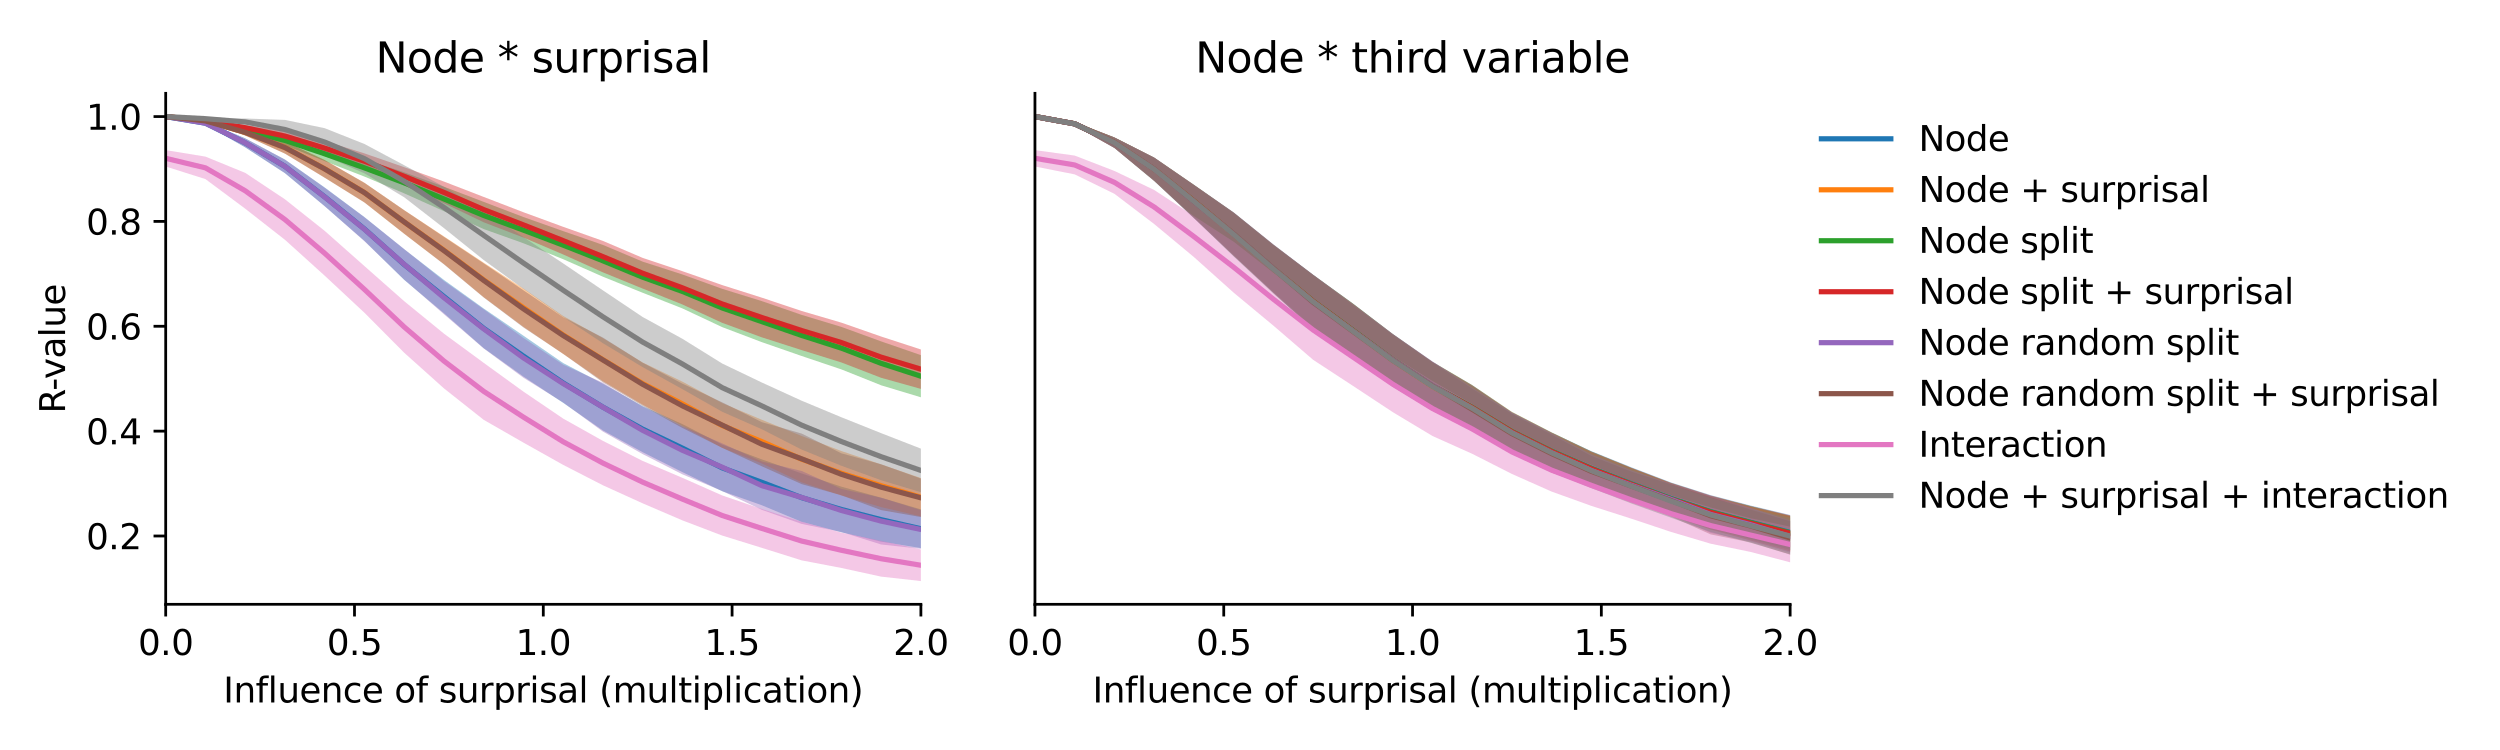 <?xml version="1.0" encoding="utf-8" standalone="no"?>
<!DOCTYPE svg PUBLIC "-//W3C//DTD SVG 1.1//EN"
  "http://www.w3.org/Graphics/SVG/1.1/DTD/svg11.dtd">
<svg xmlns:xlink="http://www.w3.org/1999/xlink" width="720pt" height="216pt" viewBox="0 0 720 216" xmlns="http://www.w3.org/2000/svg" version="1.1">
 <defs>
  <style type="text/css">*{stroke-linejoin: round; stroke-linecap: butt}</style>
 </defs>
 <g id="figure_1">
  <g id="patch_1">
   <path d="M 0 216 
L 720 216 
L 720 0 
L 0 0 
z
" style="fill: #ffffff"/>
  </g>
  <g id="axes_1">
   <g id="patch_2">
    <path d="M 47.72 174.04 
L 265.215 174.04 
L 265.215 26.88 
L 47.72 26.88 
z
" style="fill: #ffffff"/>
   </g>
   <g id="PolyCollection_1">
    <path d="M 47.72 33.569 
L 47.72 33.569 
L 59.167 35.884 
L 70.614 42.445 
L 82.061 49.878 
L 93.508 59.371 
L 104.956 69.368 
L 116.403 80.602 
L 127.85 90.211 
L 139.297 100.265 
L 150.744 108.449 
L 162.191 116.017 
L 173.638 123.967 
L 185.085 130.238 
L 196.532 135.976 
L 207.979 141.465 
L 219.427 145.52 
L 230.874 150.292 
L 242.321 153.306 
L 253.768 155.998 
L 265.215 157.851 
L 265.215 146.709 
L 265.215 146.709 
L 253.768 143.338 
L 242.321 140.165 
L 230.874 136.346 
L 219.427 132.306 
L 207.979 128.025 
L 196.532 122.148 
L 185.085 116.949 
L 173.638 110.525 
L 162.191 104.556 
L 150.744 96.672 
L 139.297 88.843 
L 127.85 80.616 
L 116.403 71.781 
L 104.956 62.525 
L 93.508 53.986 
L 82.061 45.942 
L 70.614 39.84 
L 59.167 35.059 
L 47.72 33.569 
z
" clip-path="url(#p2f6a92fae8)" style="fill: #1f77b4; fill-opacity: 0.4"/>
   </g>
   <g id="PolyCollection_2">
    <path d="M 47.72 33.569 
L 47.72 33.569 
L 59.167 35.03 
L 70.614 39.031 
L 82.061 44.223 
L 93.508 51.16 
L 104.956 58.284 
L 116.403 67.323 
L 127.85 76.052 
L 139.297 85.582 
L 150.744 94.124 
L 162.191 101.925 
L 173.638 109.798 
L 185.085 116.547 
L 196.532 122.735 
L 207.979 129.005 
L 219.427 133.495 
L 230.874 138.925 
L 242.321 142.709 
L 253.768 146.045 
L 265.215 148.729 
L 265.215 137.68 
L 265.215 137.68 
L 253.768 133.749 
L 242.321 129.9 
L 230.874 125.569 
L 219.427 120.903 
L 207.979 116.083 
L 196.532 109.917 
L 185.085 104.401 
L 173.638 97.392 
L 162.191 91.006 
L 150.744 83.084 
L 139.297 75.651 
L 127.85 68.077 
L 116.403 60.528 
L 104.956 52.651 
L 93.508 46.073 
L 82.061 40.722 
L 70.614 37.196 
L 59.167 34.612 
L 47.72 33.569 
z
" clip-path="url(#p2f6a92fae8)" style="fill: #ff7f0e; fill-opacity: 0.4"/>
   </g>
   <g id="PolyCollection_3">
    <path d="M 47.72 33.569 
L 47.72 33.569 
L 59.167 35.375 
L 70.614 38.544 
L 82.061 41.83 
L 93.508 46.406 
L 104.956 50.854 
L 116.403 55.687 
L 127.85 60.825 
L 139.297 65.971 
L 150.744 70.061 
L 162.191 74.652 
L 173.638 79.693 
L 185.085 84.316 
L 196.532 88.827 
L 207.979 94.205 
L 219.427 98.548 
L 230.874 102.529 
L 242.321 106.392 
L 253.768 110.972 
L 265.215 114.424 
L 265.215 102.28 
L 265.215 102.28 
L 253.768 98.319 
L 242.321 94.147 
L 230.874 90.685 
L 219.427 86.728 
L 207.979 83.177 
L 196.532 79.047 
L 185.085 75.355 
L 173.638 70.533 
L 162.191 66.561 
L 150.744 62.505 
L 139.297 58.139 
L 127.85 53.773 
L 116.403 49.62 
L 104.956 45.838 
L 93.508 42.195 
L 82.061 39.047 
L 70.614 36.657 
L 59.167 34.726 
L 47.72 33.569 
z
" clip-path="url(#p2f6a92fae8)" style="fill: #2ca02c; fill-opacity: 0.4"/>
   </g>
   <g id="PolyCollection_4">
    <path d="M 47.72 33.57 
L 47.72 33.57 
L 59.167 34.967 
L 70.614 37.561 
L 82.061 40.552 
L 93.508 44.712 
L 104.956 48.682 
L 116.403 53.398 
L 127.85 58.547 
L 139.297 64.019 
L 150.744 68.417 
L 162.191 73.288 
L 173.638 78.442 
L 185.085 83.112 
L 196.532 87.692 
L 207.979 92.981 
L 219.427 97.165 
L 230.874 100.829 
L 242.321 104.392 
L 253.768 108.811 
L 265.215 112.005 
L 265.215 100.649 
L 265.215 100.649 
L 253.768 96.919 
L 242.321 92.926 
L 230.874 89.565 
L 219.427 85.735 
L 207.979 82.1 
L 196.532 78.1 
L 185.085 74.271 
L 173.638 69.383 
L 162.191 65.326 
L 150.744 61.125 
L 139.297 56.713 
L 127.85 52.286 
L 116.403 48.143 
L 104.956 44.173 
L 93.508 40.601 
L 82.061 37.823 
L 70.614 36.006 
L 59.167 34.539 
L 47.72 33.57 
z
" clip-path="url(#p2f6a92fae8)" style="fill: #d62728; fill-opacity: 0.4"/>
   </g>
   <g id="PolyCollection_5">
    <path d="M 47.72 33.569 
L 47.72 33.569 
L 59.167 35.888 
L 70.614 42.407 
L 82.061 49.844 
L 93.508 59.383 
L 104.956 69.468 
L 116.403 80.522 
L 127.85 90.495 
L 139.297 100.352 
L 150.744 108.794 
L 162.191 115.915 
L 173.638 124.306 
L 185.085 130.783 
L 196.532 136.609 
L 207.979 141.42 
L 219.427 146.838 
L 230.874 150.889 
L 242.321 153.232 
L 253.768 156.814 
L 265.215 158.067 
L 265.215 146.922 
L 265.215 146.922 
L 253.768 143.35 
L 242.321 140.802 
L 230.874 135.637 
L 219.427 132.916 
L 207.979 127.681 
L 196.532 122.769 
L 185.085 117.098 
L 173.638 110.234 
L 162.191 105.017 
L 150.744 97.329 
L 139.297 89.069 
L 127.85 80.945 
L 116.403 71.732 
L 104.956 62.567 
L 93.508 54.087 
L 82.061 45.987 
L 70.614 39.847 
L 59.167 35.06 
L 47.72 33.569 
z
" clip-path="url(#p2f6a92fae8)" style="fill: #9467bd; fill-opacity: 0.4"/>
   </g>
   <g id="PolyCollection_6">
    <path d="M 47.72 33.57 
L 47.72 33.57 
L 59.167 35.038 
L 70.614 39.04 
L 82.061 44.25 
L 93.508 51.187 
L 104.956 58.312 
L 116.403 67.31 
L 127.85 76.129 
L 139.297 85.675 
L 150.744 94.302 
L 162.191 101.912 
L 173.638 110.134 
L 185.085 116.911 
L 196.532 123.267 
L 207.979 128.976 
L 219.427 134.306 
L 230.874 139.428 
L 242.321 142.652 
L 253.768 146.911 
L 265.215 148.921 
L 265.215 137.839 
L 265.215 137.839 
L 253.768 133.712 
L 242.321 130.557 
L 230.874 124.865 
L 219.427 121.59 
L 207.979 115.86 
L 196.532 110.497 
L 185.085 104.458 
L 173.638 97.213 
L 162.191 91.35 
L 150.744 83.597 
L 139.297 75.834 
L 127.85 68.215 
L 116.403 60.54 
L 104.956 52.656 
L 93.508 46.123 
L 82.061 40.74 
L 70.614 37.207 
L 59.167 34.606 
L 47.72 33.57 
z
" clip-path="url(#p2f6a92fae8)" style="fill: #8c564b; fill-opacity: 0.4"/>
   </g>
   <g id="PolyCollection_7">
    <path d="M 47.72 43.234 
L 47.72 47.955 
L 59.167 51.579 
L 70.614 60.1 
L 82.061 69.062 
L 93.508 79.394 
L 104.956 90.069 
L 116.403 101.584 
L 127.85 111.846 
L 139.297 120.91 
L 150.744 127.471 
L 162.191 133.89 
L 173.638 139.763 
L 185.085 144.96 
L 196.532 149.871 
L 207.979 154.238 
L 219.427 157.788 
L 230.874 161.388 
L 242.321 163.578 
L 253.768 166.074 
L 265.215 167.351 
L 265.215 158.235 
L 265.215 158.235 
L 253.768 155.752 
L 242.321 153.386 
L 230.874 150.263 
L 219.427 146.601 
L 207.979 142.685 
L 196.532 137.617 
L 185.085 132.749 
L 173.638 126.97 
L 162.191 120.554 
L 150.744 112.782 
L 139.297 104.493 
L 127.85 96.081 
L 116.403 86.738 
L 104.956 76.628 
L 93.508 66.485 
L 82.061 57.393 
L 70.614 49.784 
L 59.167 45.104 
L 47.72 43.234 
z
" clip-path="url(#p2f6a92fae8)" style="fill: #e377c2; fill-opacity: 0.4"/>
   </g>
   <g id="PolyCollection_8">
    <path d="M 47.72 33.569 
L 47.72 33.57 
L 59.167 34.269 
L 70.614 36.105 
L 82.061 40.056 
L 93.508 44.901 
L 104.956 49.925 
L 116.403 56.81 
L 127.85 65.692 
L 139.297 74.883 
L 150.744 83.199 
L 162.191 91.281 
L 173.638 98.852 
L 185.085 105.737 
L 196.532 112.078 
L 207.979 118.584 
L 219.427 123.634 
L 230.874 129.488 
L 242.321 134.151 
L 253.768 138.312 
L 265.215 141.766 
L 265.215 129.206 
L 265.215 129.206 
L 253.768 124.75 
L 242.321 120.175 
L 230.874 115.402 
L 219.427 110.175 
L 207.979 104.687 
L 196.532 97.571 
L 185.085 91.3 
L 173.638 83.624 
L 162.191 75.864 
L 150.744 68.288 
L 139.297 60.635 
L 127.85 53.774 
L 116.403 47.583 
L 104.956 41.467 
L 93.508 36.917 
L 82.061 34.533 
L 70.614 34.122 
L 59.167 34.085 
L 47.72 33.569 
z
" clip-path="url(#p2f6a92fae8)" style="fill: #7f7f7f; fill-opacity: 0.4"/>
   </g>
   <g id="matplotlib.axis_1">
    <g id="xtick_1">
     <g id="line2d_1">
      <defs>
       <path id="m60b99e3fc6" d="M 0 0 
L 0 3.5 
" style="stroke: #000000; stroke-width: 0.8"/>
      </defs>
      <g>
       <use xlink:href="#m60b99e3fc6" x="47.72" y="174.04" style="stroke: #000000; stroke-width: 0.8"/>
      </g>
     </g>
     <g id="text_1">
      <!-- 0.0 -->
      <g transform="translate(39.768 188.638)scale(0.1 -0.1)">
       <defs>
        <path id="DejaVuSans-30" d="M 2034 4250 
Q 1547 4250 1301 3770 
Q 1056 3291 1056 2328 
Q 1056 1369 1301 889 
Q 1547 409 2034 409 
Q 2525 409 2770 889 
Q 3016 1369 3016 2328 
Q 3016 3291 2770 3770 
Q 2525 4250 2034 4250 
z
M 2034 4750 
Q 2819 4750 3233 4129 
Q 3647 3509 3647 2328 
Q 3647 1150 3233 529 
Q 2819 -91 2034 -91 
Q 1250 -91 836 529 
Q 422 1150 422 2328 
Q 422 3509 836 4129 
Q 1250 4750 2034 4750 
z
" transform="scale(0.016)"/>
        <path id="DejaVuSans-2e" d="M 684 794 
L 1344 794 
L 1344 0 
L 684 0 
L 684 794 
z
" transform="scale(0.016)"/>
       </defs>
       <use xlink:href="#DejaVuSans-30"/>
       <use xlink:href="#DejaVuSans-2e" x="63.623"/>
       <use xlink:href="#DejaVuSans-30" x="95.41"/>
      </g>
     </g>
    </g>
    <g id="xtick_2">
     <g id="line2d_2">
      <g>
       <use xlink:href="#m60b99e3fc6" x="102.094" y="174.04" style="stroke: #000000; stroke-width: 0.8"/>
      </g>
     </g>
     <g id="text_2">
      <!-- 0.5 -->
      <g transform="translate(94.142 188.638)scale(0.1 -0.1)">
       <defs>
        <path id="DejaVuSans-35" d="M 691 4666 
L 3169 4666 
L 3169 4134 
L 1269 4134 
L 1269 2991 
Q 1406 3038 1543 3061 
Q 1681 3084 1819 3084 
Q 2600 3084 3056 2656 
Q 3513 2228 3513 1497 
Q 3513 744 3044 326 
Q 2575 -91 1722 -91 
Q 1428 -91 1123 -41 
Q 819 9 494 109 
L 494 744 
Q 775 591 1075 516 
Q 1375 441 1709 441 
Q 2250 441 2565 725 
Q 2881 1009 2881 1497 
Q 2881 1984 2565 2268 
Q 2250 2553 1709 2553 
Q 1456 2553 1204 2497 
Q 953 2441 691 2322 
L 691 4666 
z
" transform="scale(0.016)"/>
       </defs>
       <use xlink:href="#DejaVuSans-30"/>
       <use xlink:href="#DejaVuSans-2e" x="63.623"/>
       <use xlink:href="#DejaVuSans-35" x="95.41"/>
      </g>
     </g>
    </g>
    <g id="xtick_3">
     <g id="line2d_3">
      <g>
       <use xlink:href="#m60b99e3fc6" x="156.468" y="174.04" style="stroke: #000000; stroke-width: 0.8"/>
      </g>
     </g>
     <g id="text_3">
      <!-- 1.0 -->
      <g transform="translate(148.516 188.638)scale(0.1 -0.1)">
       <defs>
        <path id="DejaVuSans-31" d="M 794 531 
L 1825 531 
L 1825 4091 
L 703 3866 
L 703 4441 
L 1819 4666 
L 2450 4666 
L 2450 531 
L 3481 531 
L 3481 0 
L 794 0 
L 794 531 
z
" transform="scale(0.016)"/>
       </defs>
       <use xlink:href="#DejaVuSans-31"/>
       <use xlink:href="#DejaVuSans-2e" x="63.623"/>
       <use xlink:href="#DejaVuSans-30" x="95.41"/>
      </g>
     </g>
    </g>
    <g id="xtick_4">
     <g id="line2d_4">
      <g>
       <use xlink:href="#m60b99e3fc6" x="210.841" y="174.04" style="stroke: #000000; stroke-width: 0.8"/>
      </g>
     </g>
     <g id="text_4">
      <!-- 1.5 -->
      <g transform="translate(202.89 188.638)scale(0.1 -0.1)">
       <use xlink:href="#DejaVuSans-31"/>
       <use xlink:href="#DejaVuSans-2e" x="63.623"/>
       <use xlink:href="#DejaVuSans-35" x="95.41"/>
      </g>
     </g>
    </g>
    <g id="xtick_5">
     <g id="line2d_5">
      <g>
       <use xlink:href="#m60b99e3fc6" x="265.215" y="174.04" style="stroke: #000000; stroke-width: 0.8"/>
      </g>
     </g>
     <g id="text_5">
      <!-- 2.0 -->
      <g transform="translate(257.263 188.638)scale(0.1 -0.1)">
       <defs>
        <path id="DejaVuSans-32" d="M 1228 531 
L 3431 531 
L 3431 0 
L 469 0 
L 469 531 
Q 828 903 1448 1529 
Q 2069 2156 2228 2338 
Q 2531 2678 2651 2914 
Q 2772 3150 2772 3378 
Q 2772 3750 2511 3984 
Q 2250 4219 1831 4219 
Q 1534 4219 1204 4116 
Q 875 4013 500 3803 
L 500 4441 
Q 881 4594 1212 4672 
Q 1544 4750 1819 4750 
Q 2544 4750 2975 4387 
Q 3406 4025 3406 3419 
Q 3406 3131 3298 2873 
Q 3191 2616 2906 2266 
Q 2828 2175 2409 1742 
Q 1991 1309 1228 531 
z
" transform="scale(0.016)"/>
       </defs>
       <use xlink:href="#DejaVuSans-32"/>
       <use xlink:href="#DejaVuSans-2e" x="63.623"/>
       <use xlink:href="#DejaVuSans-30" x="95.41"/>
      </g>
     </g>
    </g>
    <g id="text_6">
     <!-- Influence of surprisal (multiplication) -->
     <g transform="translate(64.321 202.317)scale(0.1 -0.1)">
      <defs>
       <path id="DejaVuSans-49" d="M 628 4666 
L 1259 4666 
L 1259 0 
L 628 0 
L 628 4666 
z
" transform="scale(0.016)"/>
       <path id="DejaVuSans-6e" d="M 3513 2113 
L 3513 0 
L 2938 0 
L 2938 2094 
Q 2938 2591 2744 2837 
Q 2550 3084 2163 3084 
Q 1697 3084 1428 2787 
Q 1159 2491 1159 1978 
L 1159 0 
L 581 0 
L 581 3500 
L 1159 3500 
L 1159 2956 
Q 1366 3272 1645 3428 
Q 1925 3584 2291 3584 
Q 2894 3584 3203 3211 
Q 3513 2838 3513 2113 
z
" transform="scale(0.016)"/>
       <path id="DejaVuSans-66" d="M 2375 4863 
L 2375 4384 
L 1825 4384 
Q 1516 4384 1395 4259 
Q 1275 4134 1275 3809 
L 1275 3500 
L 2222 3500 
L 2222 3053 
L 1275 3053 
L 1275 0 
L 697 0 
L 697 3053 
L 147 3053 
L 147 3500 
L 697 3500 
L 697 3744 
Q 697 4328 969 4595 
Q 1241 4863 1831 4863 
L 2375 4863 
z
" transform="scale(0.016)"/>
       <path id="DejaVuSans-6c" d="M 603 4863 
L 1178 4863 
L 1178 0 
L 603 0 
L 603 4863 
z
" transform="scale(0.016)"/>
       <path id="DejaVuSans-75" d="M 544 1381 
L 544 3500 
L 1119 3500 
L 1119 1403 
Q 1119 906 1312 657 
Q 1506 409 1894 409 
Q 2359 409 2629 706 
Q 2900 1003 2900 1516 
L 2900 3500 
L 3475 3500 
L 3475 0 
L 2900 0 
L 2900 538 
Q 2691 219 2414 64 
Q 2138 -91 1772 -91 
Q 1169 -91 856 284 
Q 544 659 544 1381 
z
M 1991 3584 
L 1991 3584 
z
" transform="scale(0.016)"/>
       <path id="DejaVuSans-65" d="M 3597 1894 
L 3597 1613 
L 953 1613 
Q 991 1019 1311 708 
Q 1631 397 2203 397 
Q 2534 397 2845 478 
Q 3156 559 3463 722 
L 3463 178 
Q 3153 47 2828 -22 
Q 2503 -91 2169 -91 
Q 1331 -91 842 396 
Q 353 884 353 1716 
Q 353 2575 817 3079 
Q 1281 3584 2069 3584 
Q 2775 3584 3186 3129 
Q 3597 2675 3597 1894 
z
M 3022 2063 
Q 3016 2534 2758 2815 
Q 2500 3097 2075 3097 
Q 1594 3097 1305 2825 
Q 1016 2553 972 2059 
L 3022 2063 
z
" transform="scale(0.016)"/>
       <path id="DejaVuSans-63" d="M 3122 3366 
L 3122 2828 
Q 2878 2963 2633 3030 
Q 2388 3097 2138 3097 
Q 1578 3097 1268 2742 
Q 959 2388 959 1747 
Q 959 1106 1268 751 
Q 1578 397 2138 397 
Q 2388 397 2633 464 
Q 2878 531 3122 666 
L 3122 134 
Q 2881 22 2623 -34 
Q 2366 -91 2075 -91 
Q 1284 -91 818 406 
Q 353 903 353 1747 
Q 353 2603 823 3093 
Q 1294 3584 2113 3584 
Q 2378 3584 2631 3529 
Q 2884 3475 3122 3366 
z
" transform="scale(0.016)"/>
       <path id="DejaVuSans-20" transform="scale(0.016)"/>
       <path id="DejaVuSans-6f" d="M 1959 3097 
Q 1497 3097 1228 2736 
Q 959 2375 959 1747 
Q 959 1119 1226 758 
Q 1494 397 1959 397 
Q 2419 397 2687 759 
Q 2956 1122 2956 1747 
Q 2956 2369 2687 2733 
Q 2419 3097 1959 3097 
z
M 1959 3584 
Q 2709 3584 3137 3096 
Q 3566 2609 3566 1747 
Q 3566 888 3137 398 
Q 2709 -91 1959 -91 
Q 1206 -91 779 398 
Q 353 888 353 1747 
Q 353 2609 779 3096 
Q 1206 3584 1959 3584 
z
" transform="scale(0.016)"/>
       <path id="DejaVuSans-73" d="M 2834 3397 
L 2834 2853 
Q 2591 2978 2328 3040 
Q 2066 3103 1784 3103 
Q 1356 3103 1142 2972 
Q 928 2841 928 2578 
Q 928 2378 1081 2264 
Q 1234 2150 1697 2047 
L 1894 2003 
Q 2506 1872 2764 1633 
Q 3022 1394 3022 966 
Q 3022 478 2636 193 
Q 2250 -91 1575 -91 
Q 1294 -91 989 -36 
Q 684 19 347 128 
L 347 722 
Q 666 556 975 473 
Q 1284 391 1588 391 
Q 1994 391 2212 530 
Q 2431 669 2431 922 
Q 2431 1156 2273 1281 
Q 2116 1406 1581 1522 
L 1381 1569 
Q 847 1681 609 1914 
Q 372 2147 372 2553 
Q 372 3047 722 3315 
Q 1072 3584 1716 3584 
Q 2034 3584 2315 3537 
Q 2597 3491 2834 3397 
z
" transform="scale(0.016)"/>
       <path id="DejaVuSans-72" d="M 2631 2963 
Q 2534 3019 2420 3045 
Q 2306 3072 2169 3072 
Q 1681 3072 1420 2755 
Q 1159 2438 1159 1844 
L 1159 0 
L 581 0 
L 581 3500 
L 1159 3500 
L 1159 2956 
Q 1341 3275 1631 3429 
Q 1922 3584 2338 3584 
Q 2397 3584 2469 3576 
Q 2541 3569 2628 3553 
L 2631 2963 
z
" transform="scale(0.016)"/>
       <path id="DejaVuSans-70" d="M 1159 525 
L 1159 -1331 
L 581 -1331 
L 581 3500 
L 1159 3500 
L 1159 2969 
Q 1341 3281 1617 3432 
Q 1894 3584 2278 3584 
Q 2916 3584 3314 3078 
Q 3713 2572 3713 1747 
Q 3713 922 3314 415 
Q 2916 -91 2278 -91 
Q 1894 -91 1617 61 
Q 1341 213 1159 525 
z
M 3116 1747 
Q 3116 2381 2855 2742 
Q 2594 3103 2138 3103 
Q 1681 3103 1420 2742 
Q 1159 2381 1159 1747 
Q 1159 1113 1420 752 
Q 1681 391 2138 391 
Q 2594 391 2855 752 
Q 3116 1113 3116 1747 
z
" transform="scale(0.016)"/>
       <path id="DejaVuSans-69" d="M 603 3500 
L 1178 3500 
L 1178 0 
L 603 0 
L 603 3500 
z
M 603 4863 
L 1178 4863 
L 1178 4134 
L 603 4134 
L 603 4863 
z
" transform="scale(0.016)"/>
       <path id="DejaVuSans-61" d="M 2194 1759 
Q 1497 1759 1228 1600 
Q 959 1441 959 1056 
Q 959 750 1161 570 
Q 1363 391 1709 391 
Q 2188 391 2477 730 
Q 2766 1069 2766 1631 
L 2766 1759 
L 2194 1759 
z
M 3341 1997 
L 3341 0 
L 2766 0 
L 2766 531 
Q 2569 213 2275 61 
Q 1981 -91 1556 -91 
Q 1019 -91 701 211 
Q 384 513 384 1019 
Q 384 1609 779 1909 
Q 1175 2209 1959 2209 
L 2766 2209 
L 2766 2266 
Q 2766 2663 2505 2880 
Q 2244 3097 1772 3097 
Q 1472 3097 1187 3025 
Q 903 2953 641 2809 
L 641 3341 
Q 956 3463 1253 3523 
Q 1550 3584 1831 3584 
Q 2591 3584 2966 3190 
Q 3341 2797 3341 1997 
z
" transform="scale(0.016)"/>
       <path id="DejaVuSans-28" d="M 1984 4856 
Q 1566 4138 1362 3434 
Q 1159 2731 1159 2009 
Q 1159 1288 1364 580 
Q 1569 -128 1984 -844 
L 1484 -844 
Q 1016 -109 783 600 
Q 550 1309 550 2009 
Q 550 2706 781 3412 
Q 1013 4119 1484 4856 
L 1984 4856 
z
" transform="scale(0.016)"/>
       <path id="DejaVuSans-6d" d="M 3328 2828 
Q 3544 3216 3844 3400 
Q 4144 3584 4550 3584 
Q 5097 3584 5394 3201 
Q 5691 2819 5691 2113 
L 5691 0 
L 5113 0 
L 5113 2094 
Q 5113 2597 4934 2840 
Q 4756 3084 4391 3084 
Q 3944 3084 3684 2787 
Q 3425 2491 3425 1978 
L 3425 0 
L 2847 0 
L 2847 2094 
Q 2847 2600 2669 2842 
Q 2491 3084 2119 3084 
Q 1678 3084 1418 2786 
Q 1159 2488 1159 1978 
L 1159 0 
L 581 0 
L 581 3500 
L 1159 3500 
L 1159 2956 
Q 1356 3278 1631 3431 
Q 1906 3584 2284 3584 
Q 2666 3584 2933 3390 
Q 3200 3197 3328 2828 
z
" transform="scale(0.016)"/>
       <path id="DejaVuSans-74" d="M 1172 4494 
L 1172 3500 
L 2356 3500 
L 2356 3053 
L 1172 3053 
L 1172 1153 
Q 1172 725 1289 603 
Q 1406 481 1766 481 
L 2356 481 
L 2356 0 
L 1766 0 
Q 1100 0 847 248 
Q 594 497 594 1153 
L 594 3053 
L 172 3053 
L 172 3500 
L 594 3500 
L 594 4494 
L 1172 4494 
z
" transform="scale(0.016)"/>
       <path id="DejaVuSans-29" d="M 513 4856 
L 1013 4856 
Q 1481 4119 1714 3412 
Q 1947 2706 1947 2009 
Q 1947 1309 1714 600 
Q 1481 -109 1013 -844 
L 513 -844 
Q 928 -128 1133 580 
Q 1338 1288 1338 2009 
Q 1338 2731 1133 3434 
Q 928 4138 513 4856 
z
" transform="scale(0.016)"/>
      </defs>
      <use xlink:href="#DejaVuSans-49"/>
      <use xlink:href="#DejaVuSans-6e" x="29.492"/>
      <use xlink:href="#DejaVuSans-66" x="92.871"/>
      <use xlink:href="#DejaVuSans-6c" x="128.076"/>
      <use xlink:href="#DejaVuSans-75" x="155.859"/>
      <use xlink:href="#DejaVuSans-65" x="219.238"/>
      <use xlink:href="#DejaVuSans-6e" x="280.762"/>
      <use xlink:href="#DejaVuSans-63" x="344.141"/>
      <use xlink:href="#DejaVuSans-65" x="399.121"/>
      <use xlink:href="#DejaVuSans-20" x="460.645"/>
      <use xlink:href="#DejaVuSans-6f" x="492.432"/>
      <use xlink:href="#DejaVuSans-66" x="553.613"/>
      <use xlink:href="#DejaVuSans-20" x="588.818"/>
      <use xlink:href="#DejaVuSans-73" x="620.605"/>
      <use xlink:href="#DejaVuSans-75" x="672.705"/>
      <use xlink:href="#DejaVuSans-72" x="736.084"/>
      <use xlink:href="#DejaVuSans-70" x="777.197"/>
      <use xlink:href="#DejaVuSans-72" x="840.674"/>
      <use xlink:href="#DejaVuSans-69" x="881.787"/>
      <use xlink:href="#DejaVuSans-73" x="909.57"/>
      <use xlink:href="#DejaVuSans-61" x="961.67"/>
      <use xlink:href="#DejaVuSans-6c" x="1022.949"/>
      <use xlink:href="#DejaVuSans-20" x="1050.732"/>
      <use xlink:href="#DejaVuSans-28" x="1082.52"/>
      <use xlink:href="#DejaVuSans-6d" x="1121.533"/>
      <use xlink:href="#DejaVuSans-75" x="1218.945"/>
      <use xlink:href="#DejaVuSans-6c" x="1282.324"/>
      <use xlink:href="#DejaVuSans-74" x="1310.107"/>
      <use xlink:href="#DejaVuSans-69" x="1349.316"/>
      <use xlink:href="#DejaVuSans-70" x="1377.1"/>
      <use xlink:href="#DejaVuSans-6c" x="1440.576"/>
      <use xlink:href="#DejaVuSans-69" x="1468.359"/>
      <use xlink:href="#DejaVuSans-63" x="1496.143"/>
      <use xlink:href="#DejaVuSans-61" x="1551.123"/>
      <use xlink:href="#DejaVuSans-74" x="1612.402"/>
      <use xlink:href="#DejaVuSans-69" x="1651.611"/>
      <use xlink:href="#DejaVuSans-6f" x="1679.395"/>
      <use xlink:href="#DejaVuSans-6e" x="1740.576"/>
      <use xlink:href="#DejaVuSans-29" x="1803.955"/>
     </g>
    </g>
   </g>
   <g id="matplotlib.axis_2">
    <g id="ytick_1">
     <g id="line2d_6">
      <defs>
       <path id="m3e1878452a" d="M 0 0 
L -3.5 0 
" style="stroke: #000000; stroke-width: 0.8"/>
      </defs>
      <g>
       <use xlink:href="#m3e1878452a" x="47.72" y="154.37" style="stroke: #000000; stroke-width: 0.8"/>
      </g>
     </g>
     <g id="text_7">
      <!-- 0.2 -->
      <g transform="translate(24.817 158.169)scale(0.1 -0.1)">
       <use xlink:href="#DejaVuSans-30"/>
       <use xlink:href="#DejaVuSans-2e" x="63.623"/>
       <use xlink:href="#DejaVuSans-32" x="95.41"/>
      </g>
     </g>
    </g>
    <g id="ytick_2">
     <g id="line2d_7">
      <g>
       <use xlink:href="#m3e1878452a" x="47.72" y="124.17" style="stroke: #000000; stroke-width: 0.8"/>
      </g>
     </g>
     <g id="text_8">
      <!-- 0.4 -->
      <g transform="translate(24.817 127.969)scale(0.1 -0.1)">
       <defs>
        <path id="DejaVuSans-34" d="M 2419 4116 
L 825 1625 
L 2419 1625 
L 2419 4116 
z
M 2253 4666 
L 3047 4666 
L 3047 1625 
L 3713 1625 
L 3713 1100 
L 3047 1100 
L 3047 0 
L 2419 0 
L 2419 1100 
L 313 1100 
L 313 1709 
L 2253 4666 
z
" transform="scale(0.016)"/>
       </defs>
       <use xlink:href="#DejaVuSans-30"/>
       <use xlink:href="#DejaVuSans-2e" x="63.623"/>
       <use xlink:href="#DejaVuSans-34" x="95.41"/>
      </g>
     </g>
    </g>
    <g id="ytick_3">
     <g id="line2d_8">
      <g>
       <use xlink:href="#m3e1878452a" x="47.72" y="93.97" style="stroke: #000000; stroke-width: 0.8"/>
      </g>
     </g>
     <g id="text_9">
      <!-- 0.6 -->
      <g transform="translate(24.817 97.769)scale(0.1 -0.1)">
       <defs>
        <path id="DejaVuSans-36" d="M 2113 2584 
Q 1688 2584 1439 2293 
Q 1191 2003 1191 1497 
Q 1191 994 1439 701 
Q 1688 409 2113 409 
Q 2538 409 2786 701 
Q 3034 994 3034 1497 
Q 3034 2003 2786 2293 
Q 2538 2584 2113 2584 
z
M 3366 4563 
L 3366 3988 
Q 3128 4100 2886 4159 
Q 2644 4219 2406 4219 
Q 1781 4219 1451 3797 
Q 1122 3375 1075 2522 
Q 1259 2794 1537 2939 
Q 1816 3084 2150 3084 
Q 2853 3084 3261 2657 
Q 3669 2231 3669 1497 
Q 3669 778 3244 343 
Q 2819 -91 2113 -91 
Q 1303 -91 875 529 
Q 447 1150 447 2328 
Q 447 3434 972 4092 
Q 1497 4750 2381 4750 
Q 2619 4750 2861 4703 
Q 3103 4656 3366 4563 
z
" transform="scale(0.016)"/>
       </defs>
       <use xlink:href="#DejaVuSans-30"/>
       <use xlink:href="#DejaVuSans-2e" x="63.623"/>
       <use xlink:href="#DejaVuSans-36" x="95.41"/>
      </g>
     </g>
    </g>
    <g id="ytick_4">
     <g id="line2d_9">
      <g>
       <use xlink:href="#m3e1878452a" x="47.72" y="63.769" style="stroke: #000000; stroke-width: 0.8"/>
      </g>
     </g>
     <g id="text_10">
      <!-- 0.8 -->
      <g transform="translate(24.817 67.569)scale(0.1 -0.1)">
       <defs>
        <path id="DejaVuSans-38" d="M 2034 2216 
Q 1584 2216 1326 1975 
Q 1069 1734 1069 1313 
Q 1069 891 1326 650 
Q 1584 409 2034 409 
Q 2484 409 2743 651 
Q 3003 894 3003 1313 
Q 3003 1734 2745 1975 
Q 2488 2216 2034 2216 
z
M 1403 2484 
Q 997 2584 770 2862 
Q 544 3141 544 3541 
Q 544 4100 942 4425 
Q 1341 4750 2034 4750 
Q 2731 4750 3128 4425 
Q 3525 4100 3525 3541 
Q 3525 3141 3298 2862 
Q 3072 2584 2669 2484 
Q 3125 2378 3379 2068 
Q 3634 1759 3634 1313 
Q 3634 634 3220 271 
Q 2806 -91 2034 -91 
Q 1263 -91 848 271 
Q 434 634 434 1313 
Q 434 1759 690 2068 
Q 947 2378 1403 2484 
z
M 1172 3481 
Q 1172 3119 1398 2916 
Q 1625 2713 2034 2713 
Q 2441 2713 2670 2916 
Q 2900 3119 2900 3481 
Q 2900 3844 2670 4047 
Q 2441 4250 2034 4250 
Q 1625 4250 1398 4047 
Q 1172 3844 1172 3481 
z
" transform="scale(0.016)"/>
       </defs>
       <use xlink:href="#DejaVuSans-30"/>
       <use xlink:href="#DejaVuSans-2e" x="63.623"/>
       <use xlink:href="#DejaVuSans-38" x="95.41"/>
      </g>
     </g>
    </g>
    <g id="ytick_5">
     <g id="line2d_10">
      <g>
       <use xlink:href="#m3e1878452a" x="47.72" y="33.569" style="stroke: #000000; stroke-width: 0.8"/>
      </g>
     </g>
     <g id="text_11">
      <!-- 1.0 -->
      <g transform="translate(24.817 37.368)scale(0.1 -0.1)">
       <use xlink:href="#DejaVuSans-31"/>
       <use xlink:href="#DejaVuSans-2e" x="63.623"/>
       <use xlink:href="#DejaVuSans-30" x="95.41"/>
      </g>
     </g>
    </g>
    <g id="text_12">
     <!-- R-value -->
     <g transform="translate(18.737 119.065)rotate(-90)scale(0.1 -0.1)">
      <defs>
       <path id="DejaVuSans-52" d="M 2841 2188 
Q 3044 2119 3236 1894 
Q 3428 1669 3622 1275 
L 4263 0 
L 3584 0 
L 2988 1197 
Q 2756 1666 2539 1819 
Q 2322 1972 1947 1972 
L 1259 1972 
L 1259 0 
L 628 0 
L 628 4666 
L 2053 4666 
Q 2853 4666 3247 4331 
Q 3641 3997 3641 3322 
Q 3641 2881 3436 2590 
Q 3231 2300 2841 2188 
z
M 1259 4147 
L 1259 2491 
L 2053 2491 
Q 2509 2491 2742 2702 
Q 2975 2913 2975 3322 
Q 2975 3731 2742 3939 
Q 2509 4147 2053 4147 
L 1259 4147 
z
" transform="scale(0.016)"/>
       <path id="DejaVuSans-2d" d="M 313 2009 
L 1997 2009 
L 1997 1497 
L 313 1497 
L 313 2009 
z
" transform="scale(0.016)"/>
       <path id="DejaVuSans-76" d="M 191 3500 
L 800 3500 
L 1894 563 
L 2988 3500 
L 3597 3500 
L 2284 0 
L 1503 0 
L 191 3500 
z
" transform="scale(0.016)"/>
      </defs>
      <use xlink:href="#DejaVuSans-52"/>
      <use xlink:href="#DejaVuSans-2d" x="65.482"/>
      <use xlink:href="#DejaVuSans-76" x="98.941"/>
      <use xlink:href="#DejaVuSans-61" x="158.121"/>
      <use xlink:href="#DejaVuSans-6c" x="219.4"/>
      <use xlink:href="#DejaVuSans-75" x="247.184"/>
      <use xlink:href="#DejaVuSans-65" x="310.562"/>
     </g>
    </g>
   </g>
   <g id="line2d_11">
    <path d="M 47.72 33.569 
L 59.167 35.472 
L 70.614 41.142 
L 82.061 47.91 
L 93.508 56.679 
L 104.956 65.946 
L 116.403 76.192 
L 127.85 85.413 
L 139.297 94.554 
L 150.744 102.561 
L 162.191 110.287 
L 173.638 117.246 
L 185.085 123.593 
L 196.532 129.062 
L 207.979 134.745 
L 219.427 138.913 
L 230.874 143.319 
L 242.321 146.735 
L 253.768 149.668 
L 265.215 152.28 
" clip-path="url(#p2f6a92fae8)" style="fill: none; stroke: #1f77b4; stroke-width: 1.5; stroke-linecap: square"/>
   </g>
   <g id="line2d_12">
    <path d="M 47.72 33.569 
L 59.167 34.821 
L 70.614 38.113 
L 82.061 42.472 
L 93.508 48.616 
L 104.956 55.468 
L 116.403 63.925 
L 127.85 72.065 
L 139.297 80.617 
L 150.744 88.604 
L 162.191 96.465 
L 173.638 103.595 
L 185.085 110.474 
L 196.532 116.326 
L 207.979 122.544 
L 219.427 127.199 
L 230.874 132.247 
L 242.321 136.305 
L 253.768 139.897 
L 265.215 143.205 
" clip-path="url(#p2f6a92fae8)" style="fill: none; stroke: #ff7f0e; stroke-width: 1.5; stroke-linecap: square"/>
   </g>
   <g id="line2d_13">
    <path d="M 47.72 33.569 
L 59.167 35.051 
L 70.614 37.601 
L 82.061 40.438 
L 93.508 44.3 
L 104.956 48.346 
L 116.403 52.653 
L 127.85 57.299 
L 139.297 62.055 
L 150.744 66.283 
L 162.191 70.606 
L 173.638 75.113 
L 185.085 79.836 
L 196.532 83.937 
L 207.979 88.691 
L 219.427 92.638 
L 230.874 96.607 
L 242.321 100.269 
L 253.768 104.645 
L 265.215 108.352 
" clip-path="url(#p2f6a92fae8)" style="fill: none; stroke: #2ca02c; stroke-width: 1.5; stroke-linecap: square"/>
   </g>
   <g id="line2d_14">
    <path d="M 47.72 33.57 
L 59.167 34.753 
L 70.614 36.784 
L 82.061 39.188 
L 93.508 42.657 
L 104.956 46.428 
L 116.403 50.771 
L 127.85 55.417 
L 139.297 60.366 
L 150.744 64.771 
L 162.191 69.307 
L 173.638 73.912 
L 185.085 78.691 
L 196.532 82.896 
L 207.979 87.541 
L 219.427 91.45 
L 230.874 95.197 
L 242.321 98.659 
L 253.768 102.865 
L 265.215 106.327 
" clip-path="url(#p2f6a92fae8)" style="fill: none; stroke: #d62728; stroke-width: 1.5; stroke-linecap: square"/>
   </g>
   <g id="line2d_15">
    <path d="M 47.72 33.569 
L 59.167 35.474 
L 70.614 41.127 
L 82.061 47.916 
L 93.508 56.735 
L 104.956 66.018 
L 116.403 76.127 
L 127.85 85.72 
L 139.297 94.711 
L 150.744 103.061 
L 162.191 110.466 
L 173.638 117.27 
L 185.085 123.941 
L 196.532 129.689 
L 207.979 134.55 
L 219.427 139.877 
L 230.874 143.263 
L 242.321 147.017 
L 253.768 150.082 
L 265.215 152.494 
" clip-path="url(#p2f6a92fae8)" style="fill: none; stroke: #9467bd; stroke-width: 1.5; stroke-linecap: square"/>
   </g>
   <g id="line2d_16">
    <path d="M 47.72 33.57 
L 59.167 34.822 
L 70.614 38.124 
L 82.061 42.495 
L 93.508 48.655 
L 104.956 55.484 
L 116.403 63.925 
L 127.85 72.172 
L 139.297 80.754 
L 150.744 88.949 
L 162.191 96.631 
L 173.638 103.673 
L 185.085 110.684 
L 196.532 116.882 
L 207.979 122.418 
L 219.427 127.948 
L 230.874 132.146 
L 242.321 136.605 
L 253.768 140.312 
L 265.215 143.38 
" clip-path="url(#p2f6a92fae8)" style="fill: none; stroke: #8c564b; stroke-width: 1.5; stroke-linecap: square"/>
   </g>
   <g id="line2d_17">
    <path d="M 47.72 45.594 
L 59.167 48.342 
L 70.614 54.942 
L 82.061 63.227 
L 93.508 72.94 
L 104.956 83.349 
L 116.403 94.161 
L 127.85 103.964 
L 139.297 112.701 
L 150.744 120.127 
L 162.191 127.222 
L 173.638 133.367 
L 185.085 138.854 
L 196.532 143.744 
L 207.979 148.462 
L 219.427 152.195 
L 230.874 155.825 
L 242.321 158.482 
L 253.768 160.913 
L 265.215 162.793 
" clip-path="url(#p2f6a92fae8)" style="fill: none; stroke: #e377c2; stroke-width: 1.5; stroke-linecap: square"/>
   </g>
   <g id="line2d_18">
    <path d="M 47.72 33.569 
L 59.167 34.177 
L 70.614 35.113 
L 82.061 37.295 
L 93.508 40.909 
L 104.956 45.696 
L 116.403 52.197 
L 127.85 59.733 
L 139.297 67.759 
L 150.744 75.743 
L 162.191 83.573 
L 173.638 91.238 
L 185.085 98.518 
L 196.532 104.824 
L 207.979 111.635 
L 219.427 116.905 
L 230.874 122.445 
L 242.321 127.163 
L 253.768 131.531 
L 265.215 135.486 
" clip-path="url(#p2f6a92fae8)" style="fill: none; stroke: #7f7f7f; stroke-width: 1.5; stroke-linecap: square"/>
   </g>
   <g id="patch_3">
    <path d="M 47.72 174.04 
L 47.72 26.88 
" style="fill: none; stroke: #000000; stroke-width: 0.8; stroke-linejoin: miter; stroke-linecap: square"/>
   </g>
   <g id="patch_4">
    <path d="M 47.72 174.04 
L 265.215 174.04 
" style="fill: none; stroke: #000000; stroke-width: 0.8; stroke-linejoin: miter; stroke-linecap: square"/>
   </g>
   <g id="text_13">
    <!-- Node * surprisal -->
    <g transform="translate(108.186 20.88)scale(0.12 -0.12)">
     <defs>
      <path id="DejaVuSans-4e" d="M 628 4666 
L 1478 4666 
L 3547 763 
L 3547 4666 
L 4159 4666 
L 4159 0 
L 3309 0 
L 1241 3903 
L 1241 0 
L 628 0 
L 628 4666 
z
" transform="scale(0.016)"/>
      <path id="DejaVuSans-64" d="M 2906 2969 
L 2906 4863 
L 3481 4863 
L 3481 0 
L 2906 0 
L 2906 525 
Q 2725 213 2448 61 
Q 2172 -91 1784 -91 
Q 1150 -91 751 415 
Q 353 922 353 1747 
Q 353 2572 751 3078 
Q 1150 3584 1784 3584 
Q 2172 3584 2448 3432 
Q 2725 3281 2906 2969 
z
M 947 1747 
Q 947 1113 1208 752 
Q 1469 391 1925 391 
Q 2381 391 2643 752 
Q 2906 1113 2906 1747 
Q 2906 2381 2643 2742 
Q 2381 3103 1925 3103 
Q 1469 3103 1208 2742 
Q 947 2381 947 1747 
z
" transform="scale(0.016)"/>
      <path id="DejaVuSans-2a" d="M 3009 3897 
L 1888 3291 
L 3009 2681 
L 2828 2375 
L 1778 3009 
L 1778 1831 
L 1422 1831 
L 1422 3009 
L 372 2375 
L 191 2681 
L 1313 3291 
L 191 3897 
L 372 4206 
L 1422 3572 
L 1422 4750 
L 1778 4750 
L 1778 3572 
L 2828 4206 
L 3009 3897 
z
" transform="scale(0.016)"/>
     </defs>
     <use xlink:href="#DejaVuSans-4e"/>
     <use xlink:href="#DejaVuSans-6f" x="74.805"/>
     <use xlink:href="#DejaVuSans-64" x="135.986"/>
     <use xlink:href="#DejaVuSans-65" x="199.463"/>
     <use xlink:href="#DejaVuSans-20" x="260.986"/>
     <use xlink:href="#DejaVuSans-2a" x="292.773"/>
     <use xlink:href="#DejaVuSans-20" x="342.773"/>
     <use xlink:href="#DejaVuSans-73" x="374.561"/>
     <use xlink:href="#DejaVuSans-75" x="426.66"/>
     <use xlink:href="#DejaVuSans-72" x="490.039"/>
     <use xlink:href="#DejaVuSans-70" x="531.152"/>
     <use xlink:href="#DejaVuSans-72" x="594.629"/>
     <use xlink:href="#DejaVuSans-69" x="635.742"/>
     <use xlink:href="#DejaVuSans-73" x="663.525"/>
     <use xlink:href="#DejaVuSans-61" x="715.625"/>
     <use xlink:href="#DejaVuSans-6c" x="776.904"/>
    </g>
   </g>
  </g>
  <g id="axes_2">
   <g id="patch_5">
    <path d="M 298.065 174.04 
L 515.56 174.04 
L 515.56 26.88 
L 298.065 26.88 
z
" style="fill: #ffffff"/>
   </g>
   <g id="PolyCollection_9">
    <path d="M 298.065 33.569 
L 298.065 33.569 
L 309.512 36.17 
L 320.959 42.57 
L 332.406 52.089 
L 343.853 62.683 
L 355.301 73.667 
L 366.748 84.254 
L 378.195 94.504 
L 389.642 102.985 
L 401.089 111.057 
L 412.536 118.074 
L 423.983 123.75 
L 435.43 129.939 
L 446.877 135.318 
L 458.324 139.812 
L 469.772 144.058 
L 481.219 148.159 
L 492.666 152.121 
L 504.113 155.25 
L 515.56 158.359 
L 515.56 148.317 
L 515.56 148.317 
L 504.113 145.586 
L 492.666 142.603 
L 481.219 138.942 
L 469.772 134.555 
L 458.324 129.945 
L 446.877 124.613 
L 435.43 118.819 
L 423.983 110.992 
L 412.536 104.26 
L 401.089 96.218 
L 389.642 87.46 
L 378.195 79.183 
L 366.748 70.569 
L 355.301 61.294 
L 343.853 53.3 
L 332.406 45.442 
L 320.959 39.595 
L 309.512 35.16 
L 298.065 33.569 
z
" clip-path="url(#p11f213da02)" style="fill: #1f77b4; fill-opacity: 0.4"/>
   </g>
   <g id="PolyCollection_10">
    <path d="M 298.065 33.569 
L 298.065 33.569 
L 309.512 36.17 
L 320.959 42.566 
L 332.406 52.069 
L 343.853 62.658 
L 355.301 73.648 
L 366.748 84.276 
L 378.195 94.516 
L 389.642 103.042 
L 401.089 111.098 
L 412.536 118.099 
L 423.983 123.806 
L 435.43 130.012 
L 446.877 135.405 
L 458.324 139.907 
L 469.772 144.231 
L 481.219 148.442 
L 492.666 152.544 
L 504.113 155.639 
L 515.56 158.833 
L 515.56 148.641 
L 515.56 148.641 
L 504.113 145.953 
L 492.666 142.953 
L 481.219 139.261 
L 469.772 134.85 
L 458.324 130.319 
L 446.877 124.928 
L 435.43 119.107 
L 423.983 111.268 
L 412.536 104.493 
L 401.089 96.411 
L 389.642 87.608 
L 378.195 79.277 
L 366.748 70.61 
L 355.301 61.327 
L 343.853 53.303 
L 332.406 45.432 
L 320.959 39.6 
L 309.512 35.158 
L 298.065 33.569 
z
" clip-path="url(#p11f213da02)" style="fill: #ff7f0e; fill-opacity: 0.4"/>
   </g>
   <g id="PolyCollection_11">
    <path d="M 298.065 33.569 
L 298.065 33.569 
L 309.512 36.152 
L 320.959 42.531 
L 332.406 52.008 
L 343.853 62.537 
L 355.301 73.496 
L 366.748 84.083 
L 378.195 94.325 
L 389.642 102.835 
L 401.089 110.951 
L 412.536 117.959 
L 423.983 123.752 
L 435.43 129.943 
L 446.877 135.387 
L 458.324 139.82 
L 469.772 144.037 
L 481.219 148.155 
L 492.666 152.015 
L 504.113 155.235 
L 515.56 158.351 
L 515.56 148.569 
L 515.56 148.569 
L 504.113 145.744 
L 492.666 142.828 
L 481.219 139.113 
L 469.772 134.737 
L 458.324 130.03 
L 446.877 124.53 
L 435.43 118.631 
L 423.983 110.885 
L 412.536 104.162 
L 401.089 96.15 
L 389.642 87.433 
L 378.195 79.187 
L 366.748 70.595 
L 355.301 61.299 
L 343.853 53.272 
L 332.406 45.421 
L 320.959 39.585 
L 309.512 35.158 
L 298.065 33.569 
z
" clip-path="url(#p11f213da02)" style="fill: #2ca02c; fill-opacity: 0.4"/>
   </g>
   <g id="PolyCollection_12">
    <path d="M 298.065 33.57 
L 298.065 33.57 
L 309.512 36.159 
L 320.959 42.544 
L 332.406 52.019 
L 343.853 62.546 
L 355.301 73.531 
L 366.748 84.158 
L 378.195 94.395 
L 389.642 102.952 
L 401.089 111.083 
L 412.536 118.076 
L 423.983 123.833 
L 435.43 130.071 
L 446.877 135.528 
L 458.324 139.997 
L 469.772 144.294 
L 481.219 148.511 
L 492.666 152.479 
L 504.113 155.636 
L 515.56 158.809 
L 515.56 148.422 
L 515.56 148.422 
L 504.113 145.732 
L 492.666 142.697 
L 481.219 139.045 
L 469.772 134.697 
L 458.324 130.063 
L 446.877 124.581 
L 435.43 118.674 
L 423.983 110.939 
L 412.536 104.202 
L 401.089 96.174 
L 389.642 87.485 
L 378.195 79.2 
L 366.748 70.598 
L 355.301 61.323 
L 343.853 53.284 
L 332.406 45.436 
L 320.959 39.604 
L 309.512 35.159 
L 298.065 33.57 
z
" clip-path="url(#p11f213da02)" style="fill: #d62728; fill-opacity: 0.4"/>
   </g>
   <g id="PolyCollection_13">
    <path d="M 298.065 33.569 
L 298.065 33.569 
L 309.512 36.172 
L 320.959 42.628 
L 332.406 52.029 
L 343.853 62.864 
L 355.301 73.616 
L 366.748 84.31 
L 378.195 94.942 
L 389.642 102.935 
L 401.089 111.105 
L 412.536 118.045 
L 423.983 123.797 
L 435.43 130.459 
L 446.877 135.998 
L 458.324 140.118 
L 469.772 144.04 
L 481.219 148.442 
L 492.666 153.48 
L 504.113 155.967 
L 515.56 159.188 
L 515.56 149.915 
L 515.56 149.915 
L 504.113 146.236 
L 492.666 142.859 
L 481.219 139.243 
L 469.772 135.477 
L 458.324 130.932 
L 446.877 124.878 
L 435.43 118.902 
L 423.983 111.654 
L 412.536 104.066 
L 401.089 96.181 
L 389.642 87.711 
L 378.195 79.134 
L 366.748 70.4 
L 355.301 61.188 
L 343.853 53.294 
L 332.406 45.401 
L 320.959 39.646 
L 309.512 35.158 
L 298.065 33.569 
z
" clip-path="url(#p11f213da02)" style="fill: #9467bd; fill-opacity: 0.4"/>
   </g>
   <g id="PolyCollection_14">
    <path d="M 298.065 33.569 
L 298.065 33.57 
L 309.512 36.173 
L 320.959 42.623 
L 332.406 52.011 
L 343.853 62.836 
L 355.301 73.588 
L 366.748 84.319 
L 378.195 94.956 
L 389.642 103.007 
L 401.089 111.152 
L 412.536 118.055 
L 423.983 123.842 
L 435.43 130.583 
L 446.877 136.108 
L 458.324 140.202 
L 469.772 144.159 
L 481.219 148.754 
L 492.666 153.911 
L 504.113 156.204 
L 515.56 159.748 
L 515.56 150.112 
L 515.56 150.112 
L 504.113 146.75 
L 492.666 143.194 
L 481.219 139.517 
L 469.772 135.794 
L 458.324 131.316 
L 446.877 125.191 
L 435.43 119.199 
L 423.983 111.932 
L 412.536 104.288 
L 401.089 96.365 
L 389.642 87.849 
L 378.195 79.222 
L 366.748 70.442 
L 355.301 61.224 
L 343.853 53.304 
L 332.406 45.39 
L 320.959 39.653 
L 309.512 35.156 
L 298.065 33.569 
z
" clip-path="url(#p11f213da02)" style="fill: #8c564b; fill-opacity: 0.4"/>
   </g>
   <g id="PolyCollection_15">
    <path d="M 298.065 43.234 
L 298.065 47.955 
L 309.512 50.224 
L 320.959 55.82 
L 332.406 64.524 
L 343.853 74.039 
L 355.301 84.292 
L 366.748 93.792 
L 378.195 103.64 
L 389.642 111.126 
L 401.089 118.676 
L 412.536 125.56 
L 423.983 130.691 
L 435.43 136.503 
L 446.877 141.581 
L 458.324 145.702 
L 469.772 149.367 
L 481.219 153.188 
L 492.666 156.588 
L 504.113 158.946 
L 515.56 161.944 
L 515.56 151.696 
L 515.56 151.696 
L 504.113 149.243 
L 492.666 146.156 
L 481.219 142.657 
L 469.772 138.558 
L 458.324 133.903 
L 446.877 129.248 
L 435.43 123.801 
L 423.983 116.376 
L 412.536 109.721 
L 401.089 102.585 
L 389.642 94.54 
L 378.195 86.449 
L 366.748 78.571 
L 355.301 69.626 
L 343.853 62.223 
L 332.406 54.718 
L 320.959 49.233 
L 309.512 44.806 
L 298.065 43.234 
z
" clip-path="url(#p11f213da02)" style="fill: #e377c2; fill-opacity: 0.4"/>
   </g>
   <g id="PolyCollection_16">
    <path d="M 298.065 33.569 
L 298.065 33.57 
L 309.512 36.179 
L 320.959 42.647 
L 332.406 52.189 
L 343.853 62.832 
L 355.301 73.89 
L 366.748 84.574 
L 378.195 94.717 
L 389.642 103.332 
L 401.089 111.379 
L 412.536 118.277 
L 423.983 124.047 
L 435.43 130.389 
L 446.877 135.911 
L 458.324 140.583 
L 469.772 144.981 
L 481.219 149.09 
L 492.666 153.223 
L 504.113 156.302 
L 515.56 159.669 
L 515.56 149.107 
L 515.56 149.107 
L 504.113 146.48 
L 492.666 143.391 
L 481.219 139.536 
L 469.772 135.041 
L 458.324 130.533 
L 446.877 124.912 
L 435.43 118.943 
L 423.983 111.12 
L 412.536 104.354 
L 401.089 96.226 
L 389.642 87.412 
L 378.195 79.1 
L 366.748 70.426 
L 355.301 61.163 
L 343.853 53.175 
L 332.406 45.344 
L 320.959 39.566 
L 309.512 35.154 
L 298.065 33.569 
z
" clip-path="url(#p11f213da02)" style="fill: #7f7f7f; fill-opacity: 0.4"/>
   </g>
   <g id="matplotlib.axis_3">
    <g id="xtick_6">
     <g id="line2d_19">
      <g>
       <use xlink:href="#m60b99e3fc6" x="298.065" y="174.04" style="stroke: #000000; stroke-width: 0.8"/>
      </g>
     </g>
     <g id="text_14">
      <!-- 0.0 -->
      <g transform="translate(290.113 188.638)scale(0.1 -0.1)">
       <use xlink:href="#DejaVuSans-30"/>
       <use xlink:href="#DejaVuSans-2e" x="63.623"/>
       <use xlink:href="#DejaVuSans-30" x="95.41"/>
      </g>
     </g>
    </g>
    <g id="xtick_7">
     <g id="line2d_20">
      <g>
       <use xlink:href="#m60b99e3fc6" x="352.439" y="174.04" style="stroke: #000000; stroke-width: 0.8"/>
      </g>
     </g>
     <g id="text_15">
      <!-- 0.5 -->
      <g transform="translate(344.487 188.638)scale(0.1 -0.1)">
       <use xlink:href="#DejaVuSans-30"/>
       <use xlink:href="#DejaVuSans-2e" x="63.623"/>
       <use xlink:href="#DejaVuSans-35" x="95.41"/>
      </g>
     </g>
    </g>
    <g id="xtick_8">
     <g id="line2d_21">
      <g>
       <use xlink:href="#m60b99e3fc6" x="406.812" y="174.04" style="stroke: #000000; stroke-width: 0.8"/>
      </g>
     </g>
     <g id="text_16">
      <!-- 1.0 -->
      <g transform="translate(398.861 188.638)scale(0.1 -0.1)">
       <use xlink:href="#DejaVuSans-31"/>
       <use xlink:href="#DejaVuSans-2e" x="63.623"/>
       <use xlink:href="#DejaVuSans-30" x="95.41"/>
      </g>
     </g>
    </g>
    <g id="xtick_9">
     <g id="line2d_22">
      <g>
       <use xlink:href="#m60b99e3fc6" x="461.186" y="174.04" style="stroke: #000000; stroke-width: 0.8"/>
      </g>
     </g>
     <g id="text_17">
      <!-- 1.5 -->
      <g transform="translate(453.235 188.638)scale(0.1 -0.1)">
       <use xlink:href="#DejaVuSans-31"/>
       <use xlink:href="#DejaVuSans-2e" x="63.623"/>
       <use xlink:href="#DejaVuSans-35" x="95.41"/>
      </g>
     </g>
    </g>
    <g id="xtick_10">
     <g id="line2d_23">
      <g>
       <use xlink:href="#m60b99e3fc6" x="515.56" y="174.04" style="stroke: #000000; stroke-width: 0.8"/>
      </g>
     </g>
     <g id="text_18">
      <!-- 2.0 -->
      <g transform="translate(507.608 188.638)scale(0.1 -0.1)">
       <use xlink:href="#DejaVuSans-32"/>
       <use xlink:href="#DejaVuSans-2e" x="63.623"/>
       <use xlink:href="#DejaVuSans-30" x="95.41"/>
      </g>
     </g>
    </g>
    <g id="text_19">
     <!-- Influence of surprisal (multiplication) -->
     <g transform="translate(314.666 202.317)scale(0.1 -0.1)">
      <use xlink:href="#DejaVuSans-49"/>
      <use xlink:href="#DejaVuSans-6e" x="29.492"/>
      <use xlink:href="#DejaVuSans-66" x="92.871"/>
      <use xlink:href="#DejaVuSans-6c" x="128.076"/>
      <use xlink:href="#DejaVuSans-75" x="155.859"/>
      <use xlink:href="#DejaVuSans-65" x="219.238"/>
      <use xlink:href="#DejaVuSans-6e" x="280.762"/>
      <use xlink:href="#DejaVuSans-63" x="344.141"/>
      <use xlink:href="#DejaVuSans-65" x="399.121"/>
      <use xlink:href="#DejaVuSans-20" x="460.645"/>
      <use xlink:href="#DejaVuSans-6f" x="492.432"/>
      <use xlink:href="#DejaVuSans-66" x="553.613"/>
      <use xlink:href="#DejaVuSans-20" x="588.818"/>
      <use xlink:href="#DejaVuSans-73" x="620.605"/>
      <use xlink:href="#DejaVuSans-75" x="672.705"/>
      <use xlink:href="#DejaVuSans-72" x="736.084"/>
      <use xlink:href="#DejaVuSans-70" x="777.197"/>
      <use xlink:href="#DejaVuSans-72" x="840.674"/>
      <use xlink:href="#DejaVuSans-69" x="881.787"/>
      <use xlink:href="#DejaVuSans-73" x="909.57"/>
      <use xlink:href="#DejaVuSans-61" x="961.67"/>
      <use xlink:href="#DejaVuSans-6c" x="1022.949"/>
      <use xlink:href="#DejaVuSans-20" x="1050.732"/>
      <use xlink:href="#DejaVuSans-28" x="1082.52"/>
      <use xlink:href="#DejaVuSans-6d" x="1121.533"/>
      <use xlink:href="#DejaVuSans-75" x="1218.945"/>
      <use xlink:href="#DejaVuSans-6c" x="1282.324"/>
      <use xlink:href="#DejaVuSans-74" x="1310.107"/>
      <use xlink:href="#DejaVuSans-69" x="1349.316"/>
      <use xlink:href="#DejaVuSans-70" x="1377.1"/>
      <use xlink:href="#DejaVuSans-6c" x="1440.576"/>
      <use xlink:href="#DejaVuSans-69" x="1468.359"/>
      <use xlink:href="#DejaVuSans-63" x="1496.143"/>
      <use xlink:href="#DejaVuSans-61" x="1551.123"/>
      <use xlink:href="#DejaVuSans-74" x="1612.402"/>
      <use xlink:href="#DejaVuSans-69" x="1651.611"/>
      <use xlink:href="#DejaVuSans-6f" x="1679.395"/>
      <use xlink:href="#DejaVuSans-6e" x="1740.576"/>
      <use xlink:href="#DejaVuSans-29" x="1803.955"/>
     </g>
    </g>
   </g>
   <g id="line2d_24">
    <path d="M 298.065 33.569 
L 309.512 35.665 
L 320.959 41.083 
L 332.406 48.766 
L 343.853 57.992 
L 355.301 67.481 
L 366.748 77.412 
L 378.195 86.843 
L 389.642 95.222 
L 401.089 103.638 
L 412.536 111.167 
L 423.983 117.371 
L 435.43 124.379 
L 446.877 129.965 
L 458.324 134.879 
L 469.772 139.307 
L 481.219 143.551 
L 492.666 147.362 
L 504.113 150.418 
L 515.56 153.338 
" clip-path="url(#p11f213da02)" style="fill: none; stroke: #1f77b4; stroke-width: 1.5; stroke-linecap: square"/>
   </g>
   <g id="line2d_25">
    <path d="M 298.065 33.569 
L 309.512 35.664 
L 320.959 41.083 
L 332.406 48.751 
L 343.853 57.98 
L 355.301 67.488 
L 366.748 77.443 
L 378.195 86.897 
L 389.642 95.325 
L 401.089 103.754 
L 412.536 111.296 
L 423.983 117.537 
L 435.43 124.559 
L 446.877 130.167 
L 458.324 135.113 
L 469.772 139.541 
L 481.219 143.851 
L 492.666 147.748 
L 504.113 150.796 
L 515.56 153.737 
" clip-path="url(#p11f213da02)" style="fill: none; stroke: #ff7f0e; stroke-width: 1.5; stroke-linecap: square"/>
   </g>
   <g id="line2d_26">
    <path d="M 298.065 33.569 
L 309.512 35.655 
L 320.959 41.058 
L 332.406 48.714 
L 343.853 57.904 
L 355.301 67.397 
L 366.748 77.339 
L 378.195 86.756 
L 389.642 95.134 
L 401.089 103.55 
L 412.536 111.061 
L 423.983 117.318 
L 435.43 124.287 
L 446.877 129.958 
L 458.324 134.925 
L 469.772 139.387 
L 481.219 143.634 
L 492.666 147.422 
L 504.113 150.49 
L 515.56 153.46 
" clip-path="url(#p11f213da02)" style="fill: none; stroke: #2ca02c; stroke-width: 1.5; stroke-linecap: square"/>
   </g>
   <g id="line2d_27">
    <path d="M 298.065 33.57 
L 309.512 35.659 
L 320.959 41.074 
L 332.406 48.728 
L 343.853 57.915 
L 355.301 67.427 
L 366.748 77.378 
L 378.195 86.797 
L 389.642 95.218 
L 401.089 103.629 
L 412.536 111.139 
L 423.983 117.386 
L 435.43 124.372 
L 446.877 130.055 
L 458.324 135.03 
L 469.772 139.496 
L 481.219 143.778 
L 492.666 147.588 
L 504.113 150.684 
L 515.56 153.616 
" clip-path="url(#p11f213da02)" style="fill: none; stroke: #d62728; stroke-width: 1.5; stroke-linecap: square"/>
   </g>
   <g id="line2d_28">
    <path d="M 298.065 33.569 
L 309.512 35.665 
L 320.959 41.137 
L 332.406 48.715 
L 343.853 58.079 
L 355.301 67.402 
L 366.748 77.355 
L 378.195 87.038 
L 389.642 95.323 
L 401.089 103.643 
L 412.536 111.056 
L 423.983 117.725 
L 435.43 124.68 
L 446.877 130.438 
L 458.324 135.525 
L 469.772 139.759 
L 481.219 143.843 
L 492.666 148.169 
L 504.113 151.101 
L 515.56 154.551 
" clip-path="url(#p11f213da02)" style="fill: none; stroke: #9467bd; stroke-width: 1.5; stroke-linecap: square"/>
   </g>
   <g id="line2d_29">
    <path d="M 298.065 33.57 
L 309.512 35.665 
L 320.959 41.138 
L 332.406 48.701 
L 343.853 58.07 
L 355.301 67.406 
L 366.748 77.381 
L 378.195 87.089 
L 389.642 95.428 
L 401.089 103.759 
L 412.536 111.172 
L 423.983 117.887 
L 435.43 124.891 
L 446.877 130.649 
L 458.324 135.759 
L 469.772 139.977 
L 481.219 144.136 
L 492.666 148.552 
L 504.113 151.477 
L 515.56 154.93 
" clip-path="url(#p11f213da02)" style="fill: none; stroke: #8c564b; stroke-width: 1.5; stroke-linecap: square"/>
   </g>
   <g id="line2d_30">
    <path d="M 298.065 45.594 
L 309.512 47.515 
L 320.959 52.527 
L 332.406 59.621 
L 343.853 68.131 
L 355.301 76.959 
L 366.748 86.181 
L 378.195 95.044 
L 389.642 102.833 
L 401.089 110.63 
L 412.536 117.641 
L 423.983 123.534 
L 435.43 130.152 
L 446.877 135.414 
L 458.324 139.802 
L 469.772 143.962 
L 481.219 147.922 
L 492.666 151.372 
L 504.113 154.095 
L 515.56 156.82 
" clip-path="url(#p11f213da02)" style="fill: none; stroke: #e377c2; stroke-width: 1.5; stroke-linecap: square"/>
   </g>
   <g id="line2d_31">
    <path d="M 298.065 33.569 
L 309.512 35.667 
L 320.959 41.107 
L 332.406 48.767 
L 343.853 58.003 
L 355.301 67.526 
L 366.748 77.5 
L 378.195 86.909 
L 389.642 95.372 
L 401.089 103.802 
L 412.536 111.316 
L 423.983 117.584 
L 435.43 124.666 
L 446.877 130.411 
L 458.324 135.558 
L 469.772 140.011 
L 481.219 144.313 
L 492.666 148.307 
L 504.113 151.391 
L 515.56 154.388 
" clip-path="url(#p11f213da02)" style="fill: none; stroke: #7f7f7f; stroke-width: 1.5; stroke-linecap: square"/>
   </g>
   <g id="patch_6">
    <path d="M 298.065 174.04 
L 298.065 26.88 
" style="fill: none; stroke: #000000; stroke-width: 0.8; stroke-linejoin: miter; stroke-linecap: square"/>
   </g>
   <g id="patch_7">
    <path d="M 298.065 174.04 
L 515.56 174.04 
" style="fill: none; stroke: #000000; stroke-width: 0.8; stroke-linejoin: miter; stroke-linecap: square"/>
   </g>
   <g id="text_20">
    <!-- Node * third variable -->
    <g transform="translate(344.233 20.88)scale(0.12 -0.12)">
     <defs>
      <path id="DejaVuSans-68" d="M 3513 2113 
L 3513 0 
L 2938 0 
L 2938 2094 
Q 2938 2591 2744 2837 
Q 2550 3084 2163 3084 
Q 1697 3084 1428 2787 
Q 1159 2491 1159 1978 
L 1159 0 
L 581 0 
L 581 4863 
L 1159 4863 
L 1159 2956 
Q 1366 3272 1645 3428 
Q 1925 3584 2291 3584 
Q 2894 3584 3203 3211 
Q 3513 2838 3513 2113 
z
" transform="scale(0.016)"/>
      <path id="DejaVuSans-62" d="M 3116 1747 
Q 3116 2381 2855 2742 
Q 2594 3103 2138 3103 
Q 1681 3103 1420 2742 
Q 1159 2381 1159 1747 
Q 1159 1113 1420 752 
Q 1681 391 2138 391 
Q 2594 391 2855 752 
Q 3116 1113 3116 1747 
z
M 1159 2969 
Q 1341 3281 1617 3432 
Q 1894 3584 2278 3584 
Q 2916 3584 3314 3078 
Q 3713 2572 3713 1747 
Q 3713 922 3314 415 
Q 2916 -91 2278 -91 
Q 1894 -91 1617 61 
Q 1341 213 1159 525 
L 1159 0 
L 581 0 
L 581 4863 
L 1159 4863 
L 1159 2969 
z
" transform="scale(0.016)"/>
     </defs>
     <use xlink:href="#DejaVuSans-4e"/>
     <use xlink:href="#DejaVuSans-6f" x="74.805"/>
     <use xlink:href="#DejaVuSans-64" x="135.986"/>
     <use xlink:href="#DejaVuSans-65" x="199.463"/>
     <use xlink:href="#DejaVuSans-20" x="260.986"/>
     <use xlink:href="#DejaVuSans-2a" x="292.773"/>
     <use xlink:href="#DejaVuSans-20" x="342.773"/>
     <use xlink:href="#DejaVuSans-74" x="374.561"/>
     <use xlink:href="#DejaVuSans-68" x="413.77"/>
     <use xlink:href="#DejaVuSans-69" x="477.148"/>
     <use xlink:href="#DejaVuSans-72" x="504.932"/>
     <use xlink:href="#DejaVuSans-64" x="544.295"/>
     <use xlink:href="#DejaVuSans-20" x="607.771"/>
     <use xlink:href="#DejaVuSans-76" x="639.559"/>
     <use xlink:href="#DejaVuSans-61" x="698.738"/>
     <use xlink:href="#DejaVuSans-72" x="760.018"/>
     <use xlink:href="#DejaVuSans-69" x="801.131"/>
     <use xlink:href="#DejaVuSans-61" x="828.914"/>
     <use xlink:href="#DejaVuSans-62" x="890.193"/>
     <use xlink:href="#DejaVuSans-6c" x="953.67"/>
     <use xlink:href="#DejaVuSans-65" x="981.453"/>
    </g>
   </g>
   <g id="legend_1">
    <g id="line2d_32">
     <path d="M 524.56 39.978 
L 534.56 39.978 
L 544.56 39.978 
" style="fill: none; stroke: #1f77b4; stroke-width: 1.5; stroke-linecap: square"/>
    </g>
    <g id="text_21">
     <!-- Node -->
     <g transform="translate(552.56 43.478)scale(0.1 -0.1)">
      <use xlink:href="#DejaVuSans-4e"/>
      <use xlink:href="#DejaVuSans-6f" x="74.805"/>
      <use xlink:href="#DejaVuSans-64" x="135.986"/>
      <use xlink:href="#DejaVuSans-65" x="199.463"/>
     </g>
    </g>
    <g id="line2d_33">
     <path d="M 524.56 54.657 
L 534.56 54.657 
L 544.56 54.657 
" style="fill: none; stroke: #ff7f0e; stroke-width: 1.5; stroke-linecap: square"/>
    </g>
    <g id="text_22">
     <!-- Node + surprisal -->
     <g transform="translate(552.56 58.157)scale(0.1 -0.1)">
      <defs>
       <path id="DejaVuSans-2b" d="M 2944 4013 
L 2944 2272 
L 4684 2272 
L 4684 1741 
L 2944 1741 
L 2944 0 
L 2419 0 
L 2419 1741 
L 678 1741 
L 678 2272 
L 2419 2272 
L 2419 4013 
L 2944 4013 
z
" transform="scale(0.016)"/>
      </defs>
      <use xlink:href="#DejaVuSans-4e"/>
      <use xlink:href="#DejaVuSans-6f" x="74.805"/>
      <use xlink:href="#DejaVuSans-64" x="135.986"/>
      <use xlink:href="#DejaVuSans-65" x="199.463"/>
      <use xlink:href="#DejaVuSans-20" x="260.986"/>
      <use xlink:href="#DejaVuSans-2b" x="292.773"/>
      <use xlink:href="#DejaVuSans-20" x="376.562"/>
      <use xlink:href="#DejaVuSans-73" x="408.35"/>
      <use xlink:href="#DejaVuSans-75" x="460.449"/>
      <use xlink:href="#DejaVuSans-72" x="523.828"/>
      <use xlink:href="#DejaVuSans-70" x="564.941"/>
      <use xlink:href="#DejaVuSans-72" x="628.418"/>
      <use xlink:href="#DejaVuSans-69" x="669.531"/>
      <use xlink:href="#DejaVuSans-73" x="697.314"/>
      <use xlink:href="#DejaVuSans-61" x="749.414"/>
      <use xlink:href="#DejaVuSans-6c" x="810.693"/>
     </g>
    </g>
    <g id="line2d_34">
     <path d="M 524.56 69.335 
L 534.56 69.335 
L 544.56 69.335 
" style="fill: none; stroke: #2ca02c; stroke-width: 1.5; stroke-linecap: square"/>
    </g>
    <g id="text_23">
     <!-- Node split -->
     <g transform="translate(552.56 72.835)scale(0.1 -0.1)">
      <use xlink:href="#DejaVuSans-4e"/>
      <use xlink:href="#DejaVuSans-6f" x="74.805"/>
      <use xlink:href="#DejaVuSans-64" x="135.986"/>
      <use xlink:href="#DejaVuSans-65" x="199.463"/>
      <use xlink:href="#DejaVuSans-20" x="260.986"/>
      <use xlink:href="#DejaVuSans-73" x="292.773"/>
      <use xlink:href="#DejaVuSans-70" x="344.873"/>
      <use xlink:href="#DejaVuSans-6c" x="408.35"/>
      <use xlink:href="#DejaVuSans-69" x="436.133"/>
      <use xlink:href="#DejaVuSans-74" x="463.916"/>
     </g>
    </g>
    <g id="line2d_35">
     <path d="M 524.56 84.013 
L 534.56 84.013 
L 544.56 84.013 
" style="fill: none; stroke: #d62728; stroke-width: 1.5; stroke-linecap: square"/>
    </g>
    <g id="text_24">
     <!-- Node split + surprisal -->
     <g transform="translate(552.56 87.513)scale(0.1 -0.1)">
      <use xlink:href="#DejaVuSans-4e"/>
      <use xlink:href="#DejaVuSans-6f" x="74.805"/>
      <use xlink:href="#DejaVuSans-64" x="135.986"/>
      <use xlink:href="#DejaVuSans-65" x="199.463"/>
      <use xlink:href="#DejaVuSans-20" x="260.986"/>
      <use xlink:href="#DejaVuSans-73" x="292.773"/>
      <use xlink:href="#DejaVuSans-70" x="344.873"/>
      <use xlink:href="#DejaVuSans-6c" x="408.35"/>
      <use xlink:href="#DejaVuSans-69" x="436.133"/>
      <use xlink:href="#DejaVuSans-74" x="463.916"/>
      <use xlink:href="#DejaVuSans-20" x="503.125"/>
      <use xlink:href="#DejaVuSans-2b" x="534.912"/>
      <use xlink:href="#DejaVuSans-20" x="618.701"/>
      <use xlink:href="#DejaVuSans-73" x="650.488"/>
      <use xlink:href="#DejaVuSans-75" x="702.588"/>
      <use xlink:href="#DejaVuSans-72" x="765.967"/>
      <use xlink:href="#DejaVuSans-70" x="807.08"/>
      <use xlink:href="#DejaVuSans-72" x="870.557"/>
      <use xlink:href="#DejaVuSans-69" x="911.67"/>
      <use xlink:href="#DejaVuSans-73" x="939.453"/>
      <use xlink:href="#DejaVuSans-61" x="991.553"/>
      <use xlink:href="#DejaVuSans-6c" x="1052.832"/>
     </g>
    </g>
    <g id="line2d_36">
     <path d="M 524.56 98.691 
L 534.56 98.691 
L 544.56 98.691 
" style="fill: none; stroke: #9467bd; stroke-width: 1.5; stroke-linecap: square"/>
    </g>
    <g id="text_25">
     <!-- Node random split -->
     <g transform="translate(552.56 102.191)scale(0.1 -0.1)">
      <use xlink:href="#DejaVuSans-4e"/>
      <use xlink:href="#DejaVuSans-6f" x="74.805"/>
      <use xlink:href="#DejaVuSans-64" x="135.986"/>
      <use xlink:href="#DejaVuSans-65" x="199.463"/>
      <use xlink:href="#DejaVuSans-20" x="260.986"/>
      <use xlink:href="#DejaVuSans-72" x="292.773"/>
      <use xlink:href="#DejaVuSans-61" x="333.887"/>
      <use xlink:href="#DejaVuSans-6e" x="395.166"/>
      <use xlink:href="#DejaVuSans-64" x="458.545"/>
      <use xlink:href="#DejaVuSans-6f" x="522.021"/>
      <use xlink:href="#DejaVuSans-6d" x="583.203"/>
      <use xlink:href="#DejaVuSans-20" x="680.615"/>
      <use xlink:href="#DejaVuSans-73" x="712.402"/>
      <use xlink:href="#DejaVuSans-70" x="764.502"/>
      <use xlink:href="#DejaVuSans-6c" x="827.979"/>
      <use xlink:href="#DejaVuSans-69" x="855.762"/>
      <use xlink:href="#DejaVuSans-74" x="883.545"/>
     </g>
    </g>
    <g id="line2d_37">
     <path d="M 524.56 113.369 
L 534.56 113.369 
L 544.56 113.369 
" style="fill: none; stroke: #8c564b; stroke-width: 1.5; stroke-linecap: square"/>
    </g>
    <g id="text_26">
     <!-- Node random split + surprisal -->
     <g transform="translate(552.56 116.869)scale(0.1 -0.1)">
      <use xlink:href="#DejaVuSans-4e"/>
      <use xlink:href="#DejaVuSans-6f" x="74.805"/>
      <use xlink:href="#DejaVuSans-64" x="135.986"/>
      <use xlink:href="#DejaVuSans-65" x="199.463"/>
      <use xlink:href="#DejaVuSans-20" x="260.986"/>
      <use xlink:href="#DejaVuSans-72" x="292.773"/>
      <use xlink:href="#DejaVuSans-61" x="333.887"/>
      <use xlink:href="#DejaVuSans-6e" x="395.166"/>
      <use xlink:href="#DejaVuSans-64" x="458.545"/>
      <use xlink:href="#DejaVuSans-6f" x="522.021"/>
      <use xlink:href="#DejaVuSans-6d" x="583.203"/>
      <use xlink:href="#DejaVuSans-20" x="680.615"/>
      <use xlink:href="#DejaVuSans-73" x="712.402"/>
      <use xlink:href="#DejaVuSans-70" x="764.502"/>
      <use xlink:href="#DejaVuSans-6c" x="827.979"/>
      <use xlink:href="#DejaVuSans-69" x="855.762"/>
      <use xlink:href="#DejaVuSans-74" x="883.545"/>
      <use xlink:href="#DejaVuSans-20" x="922.754"/>
      <use xlink:href="#DejaVuSans-2b" x="954.541"/>
      <use xlink:href="#DejaVuSans-20" x="1038.33"/>
      <use xlink:href="#DejaVuSans-73" x="1070.117"/>
      <use xlink:href="#DejaVuSans-75" x="1122.217"/>
      <use xlink:href="#DejaVuSans-72" x="1185.596"/>
      <use xlink:href="#DejaVuSans-70" x="1226.709"/>
      <use xlink:href="#DejaVuSans-72" x="1290.186"/>
      <use xlink:href="#DejaVuSans-69" x="1331.299"/>
      <use xlink:href="#DejaVuSans-73" x="1359.082"/>
      <use xlink:href="#DejaVuSans-61" x="1411.182"/>
      <use xlink:href="#DejaVuSans-6c" x="1472.461"/>
     </g>
    </g>
    <g id="line2d_38">
     <path d="M 524.56 128.047 
L 534.56 128.047 
L 544.56 128.047 
" style="fill: none; stroke: #e377c2; stroke-width: 1.5; stroke-linecap: square"/>
    </g>
    <g id="text_27">
     <!-- Interaction -->
     <g transform="translate(552.56 131.547)scale(0.1 -0.1)">
      <use xlink:href="#DejaVuSans-49"/>
      <use xlink:href="#DejaVuSans-6e" x="29.492"/>
      <use xlink:href="#DejaVuSans-74" x="92.871"/>
      <use xlink:href="#DejaVuSans-65" x="132.08"/>
      <use xlink:href="#DejaVuSans-72" x="193.604"/>
      <use xlink:href="#DejaVuSans-61" x="234.717"/>
      <use xlink:href="#DejaVuSans-63" x="295.996"/>
      <use xlink:href="#DejaVuSans-74" x="350.977"/>
      <use xlink:href="#DejaVuSans-69" x="390.186"/>
      <use xlink:href="#DejaVuSans-6f" x="417.969"/>
      <use xlink:href="#DejaVuSans-6e" x="479.15"/>
     </g>
    </g>
    <g id="line2d_39">
     <path d="M 524.56 142.725 
L 534.56 142.725 
L 544.56 142.725 
" style="fill: none; stroke: #7f7f7f; stroke-width: 1.5; stroke-linecap: square"/>
    </g>
    <g id="text_28">
     <!-- Node + surprisal + interaction -->
     <g transform="translate(552.56 146.225)scale(0.1 -0.1)">
      <use xlink:href="#DejaVuSans-4e"/>
      <use xlink:href="#DejaVuSans-6f" x="74.805"/>
      <use xlink:href="#DejaVuSans-64" x="135.986"/>
      <use xlink:href="#DejaVuSans-65" x="199.463"/>
      <use xlink:href="#DejaVuSans-20" x="260.986"/>
      <use xlink:href="#DejaVuSans-2b" x="292.773"/>
      <use xlink:href="#DejaVuSans-20" x="376.562"/>
      <use xlink:href="#DejaVuSans-73" x="408.35"/>
      <use xlink:href="#DejaVuSans-75" x="460.449"/>
      <use xlink:href="#DejaVuSans-72" x="523.828"/>
      <use xlink:href="#DejaVuSans-70" x="564.941"/>
      <use xlink:href="#DejaVuSans-72" x="628.418"/>
      <use xlink:href="#DejaVuSans-69" x="669.531"/>
      <use xlink:href="#DejaVuSans-73" x="697.314"/>
      <use xlink:href="#DejaVuSans-61" x="749.414"/>
      <use xlink:href="#DejaVuSans-6c" x="810.693"/>
      <use xlink:href="#DejaVuSans-20" x="838.477"/>
      <use xlink:href="#DejaVuSans-2b" x="870.264"/>
      <use xlink:href="#DejaVuSans-20" x="954.053"/>
      <use xlink:href="#DejaVuSans-69" x="985.84"/>
      <use xlink:href="#DejaVuSans-6e" x="1013.623"/>
      <use xlink:href="#DejaVuSans-74" x="1077.002"/>
      <use xlink:href="#DejaVuSans-65" x="1116.211"/>
      <use xlink:href="#DejaVuSans-72" x="1177.734"/>
      <use xlink:href="#DejaVuSans-61" x="1218.848"/>
      <use xlink:href="#DejaVuSans-63" x="1280.127"/>
      <use xlink:href="#DejaVuSans-74" x="1335.107"/>
      <use xlink:href="#DejaVuSans-69" x="1374.316"/>
      <use xlink:href="#DejaVuSans-6f" x="1402.1"/>
      <use xlink:href="#DejaVuSans-6e" x="1463.281"/>
     </g>
    </g>
   </g>
  </g>
 </g>
 <defs>
  <clipPath id="p2f6a92fae8">
   <rect x="47.72" y="26.88" width="217.495" height="147.16"/>
  </clipPath>
  <clipPath id="p11f213da02">
   <rect x="298.065" y="26.88" width="217.495" height="147.16"/>
  </clipPath>
 </defs>
</svg>
